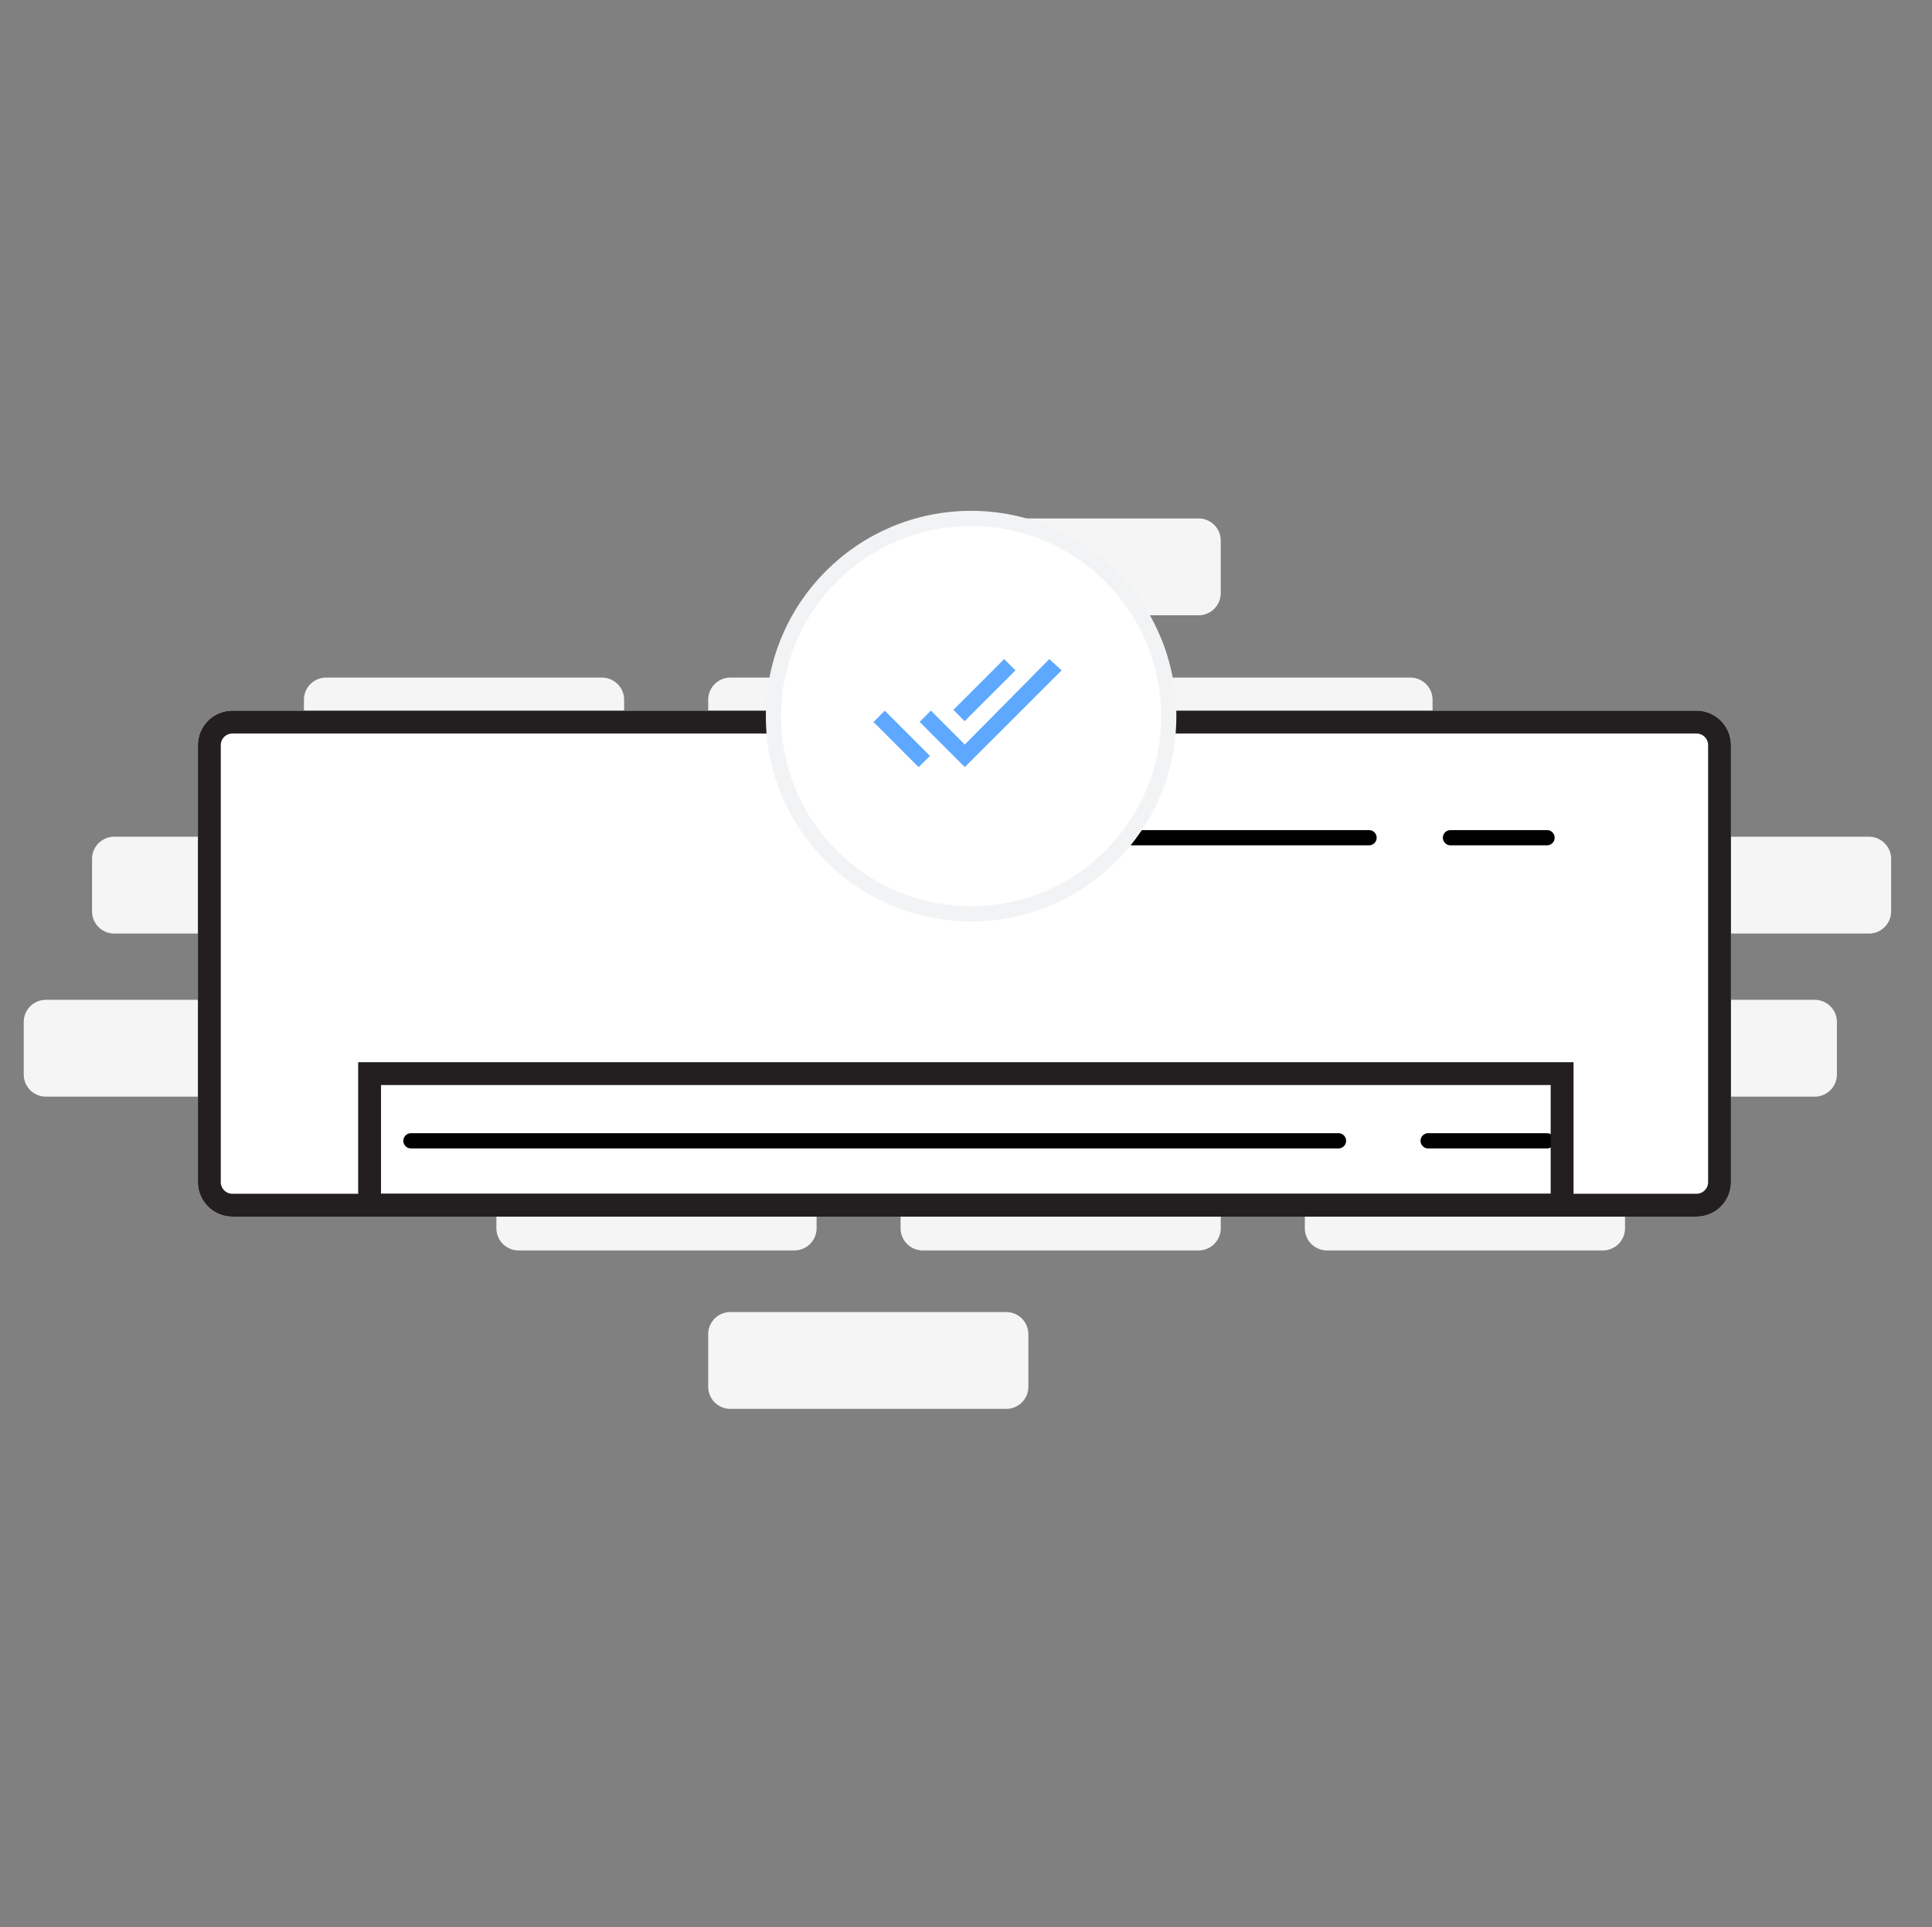 <svg width="376" height="375" fill="none" xmlns="http://www.w3.org/2000/svg"><rect width="100%" height="100%" fill="#808080" stroke="none"/><path d="M117.151 194.541H63.466a4.313 4.313 0 00-4.314 4.313v10.213a4.313 4.313 0 004.314 4.313h53.685a4.314 4.314 0 004.314-4.313v-10.213a4.314 4.314 0 00-4.314-4.313z" fill="#F5F5F5"/><path d="M62.62 194.541H8.934a4.313 4.313 0 00-4.313 4.313v10.213a4.313 4.313 0 004.313 4.313H62.62a4.313 4.313 0 004.313-4.313v-10.213a4.313 4.313 0 00-4.313-4.313zm133.207 0h-53.686a4.313 4.313 0 00-4.313 4.313v10.213a4.313 4.313 0 004.313 4.313h53.686a4.313 4.313 0 004.313-4.313v-10.213a4.313 4.313 0 00-4.313-4.313zm78.66 0h-53.685a4.313 4.313 0 00-4.314 4.313v10.213a4.313 4.313 0 004.314 4.313h53.685a4.314 4.314 0 004.314-4.313v-10.213a4.314 4.314 0 00-4.314-4.313zm78.692 0h-53.686a4.313 4.313 0 00-4.313 4.313v10.213a4.313 4.313 0 004.313 4.313h53.686a4.313 4.313 0 004.313-4.313v-10.213a4.313 4.313 0 00-4.313-4.313zm-157.352 60.754h-53.686a4.313 4.313 0 00-4.313 4.313v10.213a4.313 4.313 0 004.313 4.313h53.686a4.313 4.313 0 004.313-4.313v-10.213a4.313 4.313 0 00-4.313-4.313zm-41.221-92.488h-53.685a4.313 4.313 0 00-4.314 4.313v10.212a4.314 4.314 0 004.314 4.314h53.685a4.314 4.314 0 004.314-4.314V167.12a4.313 4.313 0 00-4.314-4.313zm-78.691 0H22.229a4.313 4.313 0 00-4.313 4.313v10.212a4.314 4.314 0 004.313 4.314h53.686a4.314 4.314 0 004.313-4.314V167.12a4.313 4.313 0 00-4.313-4.313zm157.352 0h-53.686a4.313 4.313 0 00-4.313 4.313v10.212a4.314 4.314 0 004.313 4.314h53.686a4.314 4.314 0 004.313-4.314V167.12a4.313 4.313 0 00-4.313-4.313zm78.677 0h-53.685a4.313 4.313 0 00-4.314 4.313v10.212a4.314 4.314 0 004.314 4.314h53.685a4.315 4.315 0 004.314-4.314V167.12a4.314 4.314 0 00-4.314-4.313z" fill="#F5F5F5"/><path d="M363.731 162.807h-53.685a4.314 4.314 0 00-4.314 4.313v10.212a4.315 4.315 0 004.314 4.314h53.685a4.314 4.314 0 004.314-4.314V167.12a4.313 4.313 0 00-4.314-4.313zm-130.464-61.928h-53.686a4.313 4.313 0 00-4.313 4.313v10.213a4.313 4.313 0 004.313 4.313h53.686a4.313 4.313 0 004.313-4.313v-10.213a4.313 4.313 0 00-4.313-4.313zm-78.661 123.586h-53.685a4.313 4.313 0 00-4.314 4.313v10.213a4.313 4.313 0 004.314 4.313h53.685a4.313 4.313 0 004.314-4.313v-10.213a4.313 4.313 0 00-4.314-4.313zm78.661 0h-53.686a4.313 4.313 0 00-4.313 4.313v10.213a4.313 4.313 0 004.313 4.313h53.686a4.313 4.313 0 004.313-4.313v-10.213a4.313 4.313 0 00-4.313-4.313zm78.677 0h-53.685a4.313 4.313 0 00-4.314 4.313v10.213a4.313 4.313 0 004.314 4.313h53.685a4.314 4.314 0 004.314-4.313v-10.213a4.314 4.314 0 00-4.314-4.313zm-194.793-92.623H63.466a4.313 4.313 0 00-4.314 4.313v10.212a4.313 4.313 0 004.314 4.314h53.685a4.314 4.314 0 004.314-4.314v-10.212a4.314 4.314 0 00-4.314-4.313zm78.676 0h-53.686a4.313 4.313 0 00-4.313 4.313v10.212a4.313 4.313 0 004.313 4.314h53.686a4.313 4.313 0 004.313-4.314v-10.212a4.313 4.313 0 00-4.313-4.313zm78.66 0h-53.685a4.313 4.313 0 00-4.314 4.313v10.212a4.313 4.313 0 004.314 4.314h53.685a4.314 4.314 0 004.314-4.314v-10.212a4.314 4.314 0 00-4.314-4.313z" fill="#F5F5F5"/><path d="M330.16 138.277H45.234a6.714 6.714 0 00-6.715 6.715v85.02a6.714 6.714 0 006.715 6.714H330.16a6.714 6.714 0 006.714-6.714v-85.02a6.714 6.714 0 00-6.714-6.715z" fill="#fff"/><path d="M330.159 140.5H45.233a4.491 4.491 0 00-4.49 4.491v85.02a4.49 4.49 0 004.49 4.491H330.16a4.49 4.49 0 004.491-4.491v-85.02a4.49 4.49 0 00-4.491-4.491z" stroke="#231F20" stroke-width="4.447" stroke-linejoin="round"/><path d="M260.495 221.975H79.977m221.102 0h-23.138m23.139-58.977h-18.795m-15.845 0h-83.893" stroke="#000" stroke-width="2.964" stroke-miterlimit="10" stroke-linecap="round"/><path d="M301.79 232.278v-21.152H74.152v21.152H301.79zm4.447 4.446H69.705V206.68h236.532v30.044z" fill="#231F20"/><path d="M188.993 177.806c21.243 0 38.463-17.221 38.463-38.464 0-21.242-17.22-38.463-38.463-38.463-21.243 0-38.464 17.221-38.464 38.463 0 21.243 17.221 38.464 38.464 38.464z" fill="#fff" stroke="#F2F3F4" stroke-width="2.964"/><path d="M197.635 130.434l-2.208-2.194-9.886 9.887 2.193 2.193 9.901-9.886zm6.581-2.194l-16.452 16.631-6.596-6.611-2.194 2.208 8.79 8.79 18.839-18.824-2.387-2.194zm-34.224 12.243l8.79 8.79 2.208-2.194-8.804-8.804-2.194 2.208z" fill="#5EA9FF"/></svg>